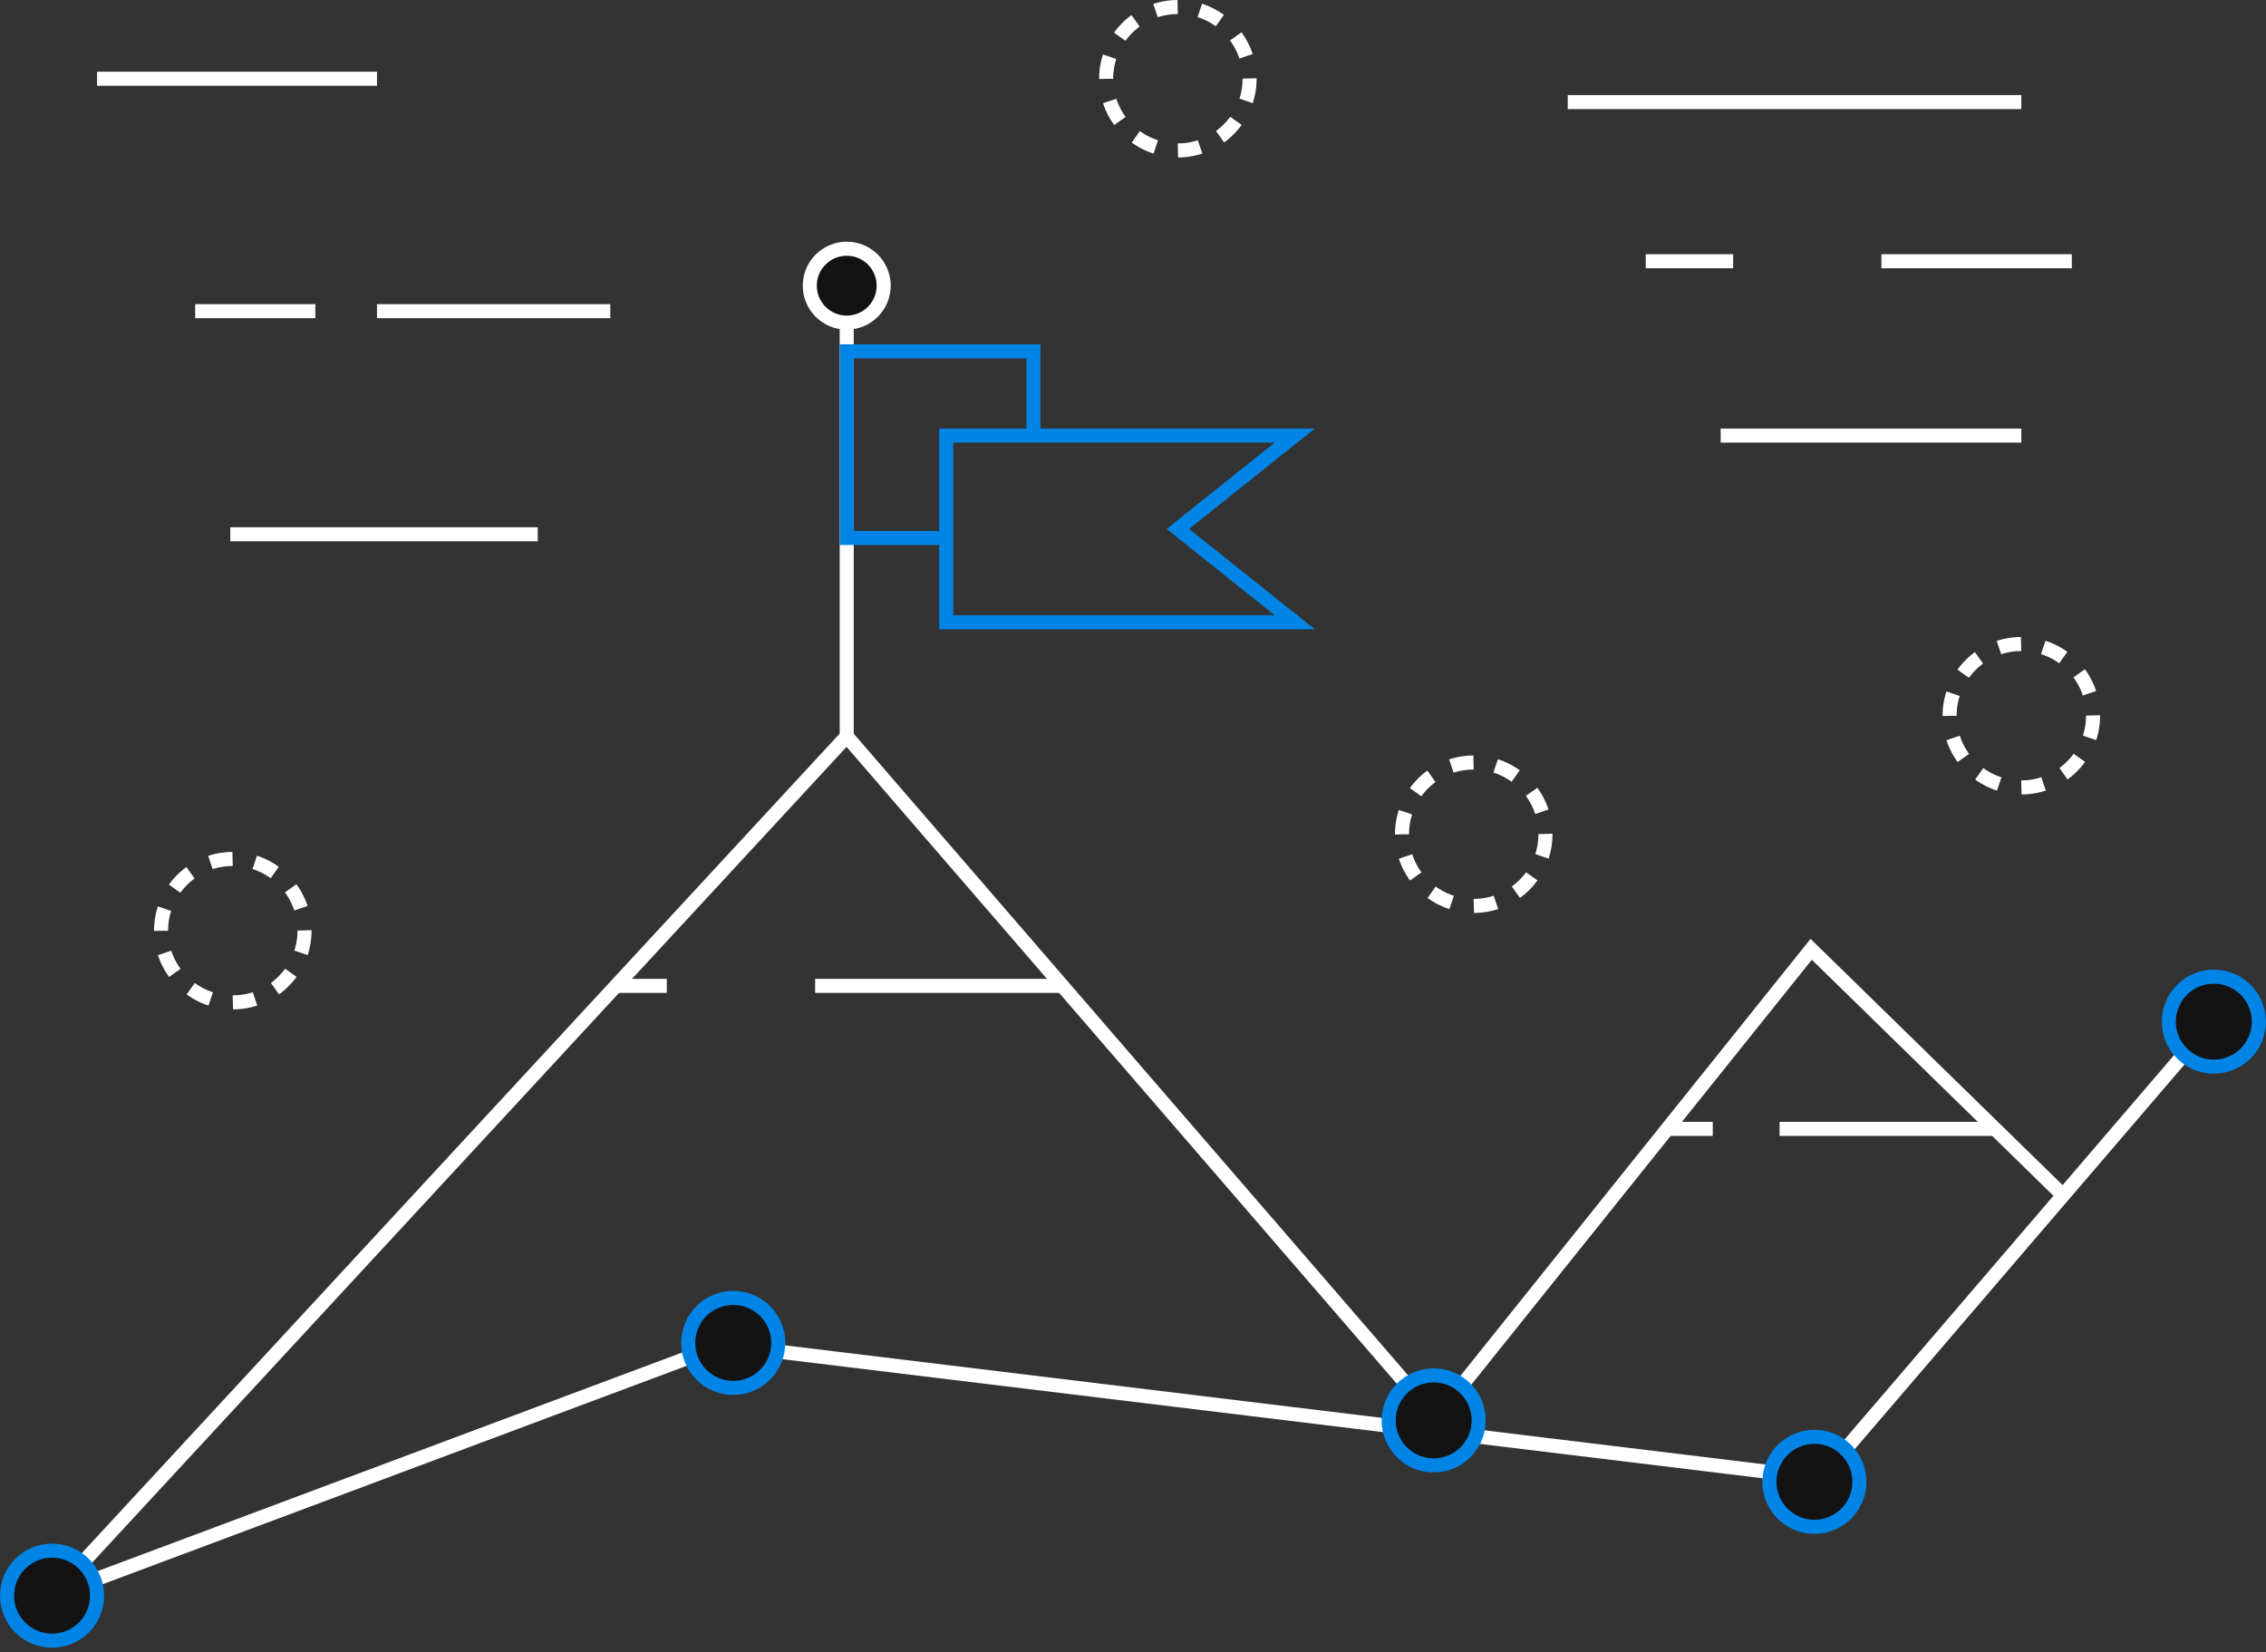 <svg width="484" height="353" viewBox="0 0 484 353" xmlns="http://www.w3.org/2000/svg" fill="none"><rect x="0" y="0" width="484" height="353" fill="#333333" stroke="none"/><path d="M309.429 306.157l-128.574-148.847-169.74 183.586 143.24-53.586 234.5 28.5 84-98M441.355 256.06l-54.5-53.25-80.635 100.643" stroke="#fff" stroke-width="3"/><path fill-rule="evenodd" clip-rule="evenodd" d="M20.73 340.896c0 5.31-4.305 9.615-9.615 9.615-5.31 0-9.615-4.305-9.615-9.615 0-5.311 4.305-9.615 9.615-9.615 5.31 0 9.615 4.304 9.615 9.615z" fill="#131313"/><path fill-rule="evenodd" clip-rule="evenodd" d="M20.73 340.896c0 5.31-4.305 9.615-9.615 9.615-5.31 0-9.615-4.305-9.615-9.615 0-5.311 4.305-9.615 9.615-9.615 5.31 0 9.615 4.304 9.615 9.615z" stroke="#0085E7" stroke-width="3"/><path fill-rule="evenodd" clip-rule="evenodd" d="M166.23 286.896c0 5.31-4.305 9.615-9.615 9.615-5.31 0-9.615-4.305-9.615-9.615 0-5.311 4.305-9.615 9.615-9.615 5.31 0 9.615 4.304 9.615 9.615z" fill="#131313"/><path fill-rule="evenodd" clip-rule="evenodd" d="M166.23 286.896c0 5.31-4.305 9.615-9.615 9.615-5.31 0-9.615-4.305-9.615-9.615 0-5.311 4.305-9.615 9.615-9.615 5.31 0 9.615 4.304 9.615 9.615z" stroke="#0085E7" stroke-width="3"/><path fill-rule="evenodd" clip-rule="evenodd" d="M315.835 303.453c0 5.31-4.305 9.615-9.615 9.615-5.311 0-9.615-4.305-9.615-9.615 0-5.311 4.304-9.615 9.615-9.615 5.31 0 9.615 4.304 9.615 9.615z" fill="#131313"/><path fill-rule="evenodd" clip-rule="evenodd" d="M315.835 303.453c0 5.31-4.305 9.615-9.615 9.615-5.311 0-9.615-4.305-9.615-9.615 0-5.311 4.304-9.615 9.615-9.615 5.31 0 9.615 4.304 9.615 9.615z" stroke="#0085E7" stroke-width="3"/><path fill-rule="evenodd" clip-rule="evenodd" d="M397.16 316.572c0 5.31-4.305 9.615-9.615 9.615-5.311 0-9.615-4.305-9.615-9.615 0-5.311 4.304-9.615 9.615-9.615 5.31 0 9.615 4.304 9.615 9.615z" fill="#131313"/><path fill-rule="evenodd" clip-rule="evenodd" d="M397.16 316.572c0 5.31-4.305 9.615-9.615 9.615-5.311 0-9.615-4.305-9.615-9.615 0-5.311 4.304-9.615 9.615-9.615 5.31 0 9.615 4.304 9.615 9.615z" stroke="#0085E7" stroke-width="3"/><path fill-rule="evenodd" clip-rule="evenodd" d="M482.471 218.265c0 5.31-4.305 9.615-9.615 9.615-5.31 0-9.615-4.305-9.615-9.615 0-5.311 4.305-9.615 9.615-9.615 5.31 0 9.615 4.304 9.615 9.615z" fill="#131313"/><path fill-rule="evenodd" clip-rule="evenodd" d="M482.471 218.265c0 5.31-4.305 9.615-9.615 9.615-5.31 0-9.615-4.305-9.615-9.615 0-5.311 4.305-9.615 9.615-9.615 5.31 0 9.615 4.304 9.615 9.615z" stroke="#0085E7" stroke-width="3"/><path fill-rule="evenodd" clip-rule="evenodd" d="M447.061 152.906c0 8.461-6.859 15.32-15.32 15.32s-15.321-6.859-15.321-15.32 6.86-15.32 15.321-15.32c8.461 0 15.32 6.859 15.32 15.32zM330.098 178.217c0 8.461-6.859 15.32-15.32 15.32s-15.32-6.859-15.32-15.32 6.859-15.32 15.32-15.32 15.32 6.859 15.32 15.32zM266.906 16.82c0 8.461-6.859 15.32-15.32 15.32s-15.32-6.859-15.32-15.32 6.859-15.32 15.32-15.32 15.32 6.859 15.32 15.32zM65.044 198.827c0 8.461-6.859 15.32-15.32 15.32s-15.321-6.859-15.321-15.32 6.86-15.32 15.321-15.32c8.461 0 15.32 6.859 15.32 15.32z" stroke="#fff" stroke-width="3" stroke-dasharray="4.81 4.81"/><path d="M180.855 157.31v-96.28M226.904 210.62h-52.799" stroke="#fff" stroke-width="3"/><path fill-rule="evenodd" clip-rule="evenodd" d="M188.748 61.03c0 4.359-3.534 7.893-7.893 7.893-4.358 0-7.892-3.534-7.892-7.893s3.534-7.893 7.892-7.893c4.359 0 7.893 3.534 7.893 7.893z" fill="#131313"/><path fill-rule="evenodd" clip-rule="evenodd" d="M188.748 61.03c0 4.359-3.534 7.893-7.893 7.893-4.358 0-7.892-3.534-7.892-7.893s3.534-7.893 7.892-7.893c4.359 0 7.893 3.534 7.893 7.893z" stroke="#fff" stroke-width="3"/><path d="M131.566 210.62h10.852M355.704 241.179h10.128M426.125 241.179h-46.02" stroke="#fff" stroke-width="3"/><path fill-rule="evenodd" clip-rule="evenodd" d="M276.545 132.935h-74.435v-39.875h74.435l-24.959 19.938 24.959 19.937zM202.11 93.06h18.62v-18h-39.875v39.875h21.255v-21.875z" stroke="#0085E7" stroke-width="3"/><path d="M20.73 16.82h59.792M130.355 66.476h-49.833M67.355 66.476h-25.667M114.855 114.143h-65.667M431.74 21.81h-96.885M351.522 55.81h18.667M401.855 55.81h40.667M367.522 93.06h64.218" stroke="#fff" stroke-width="3"/></svg>